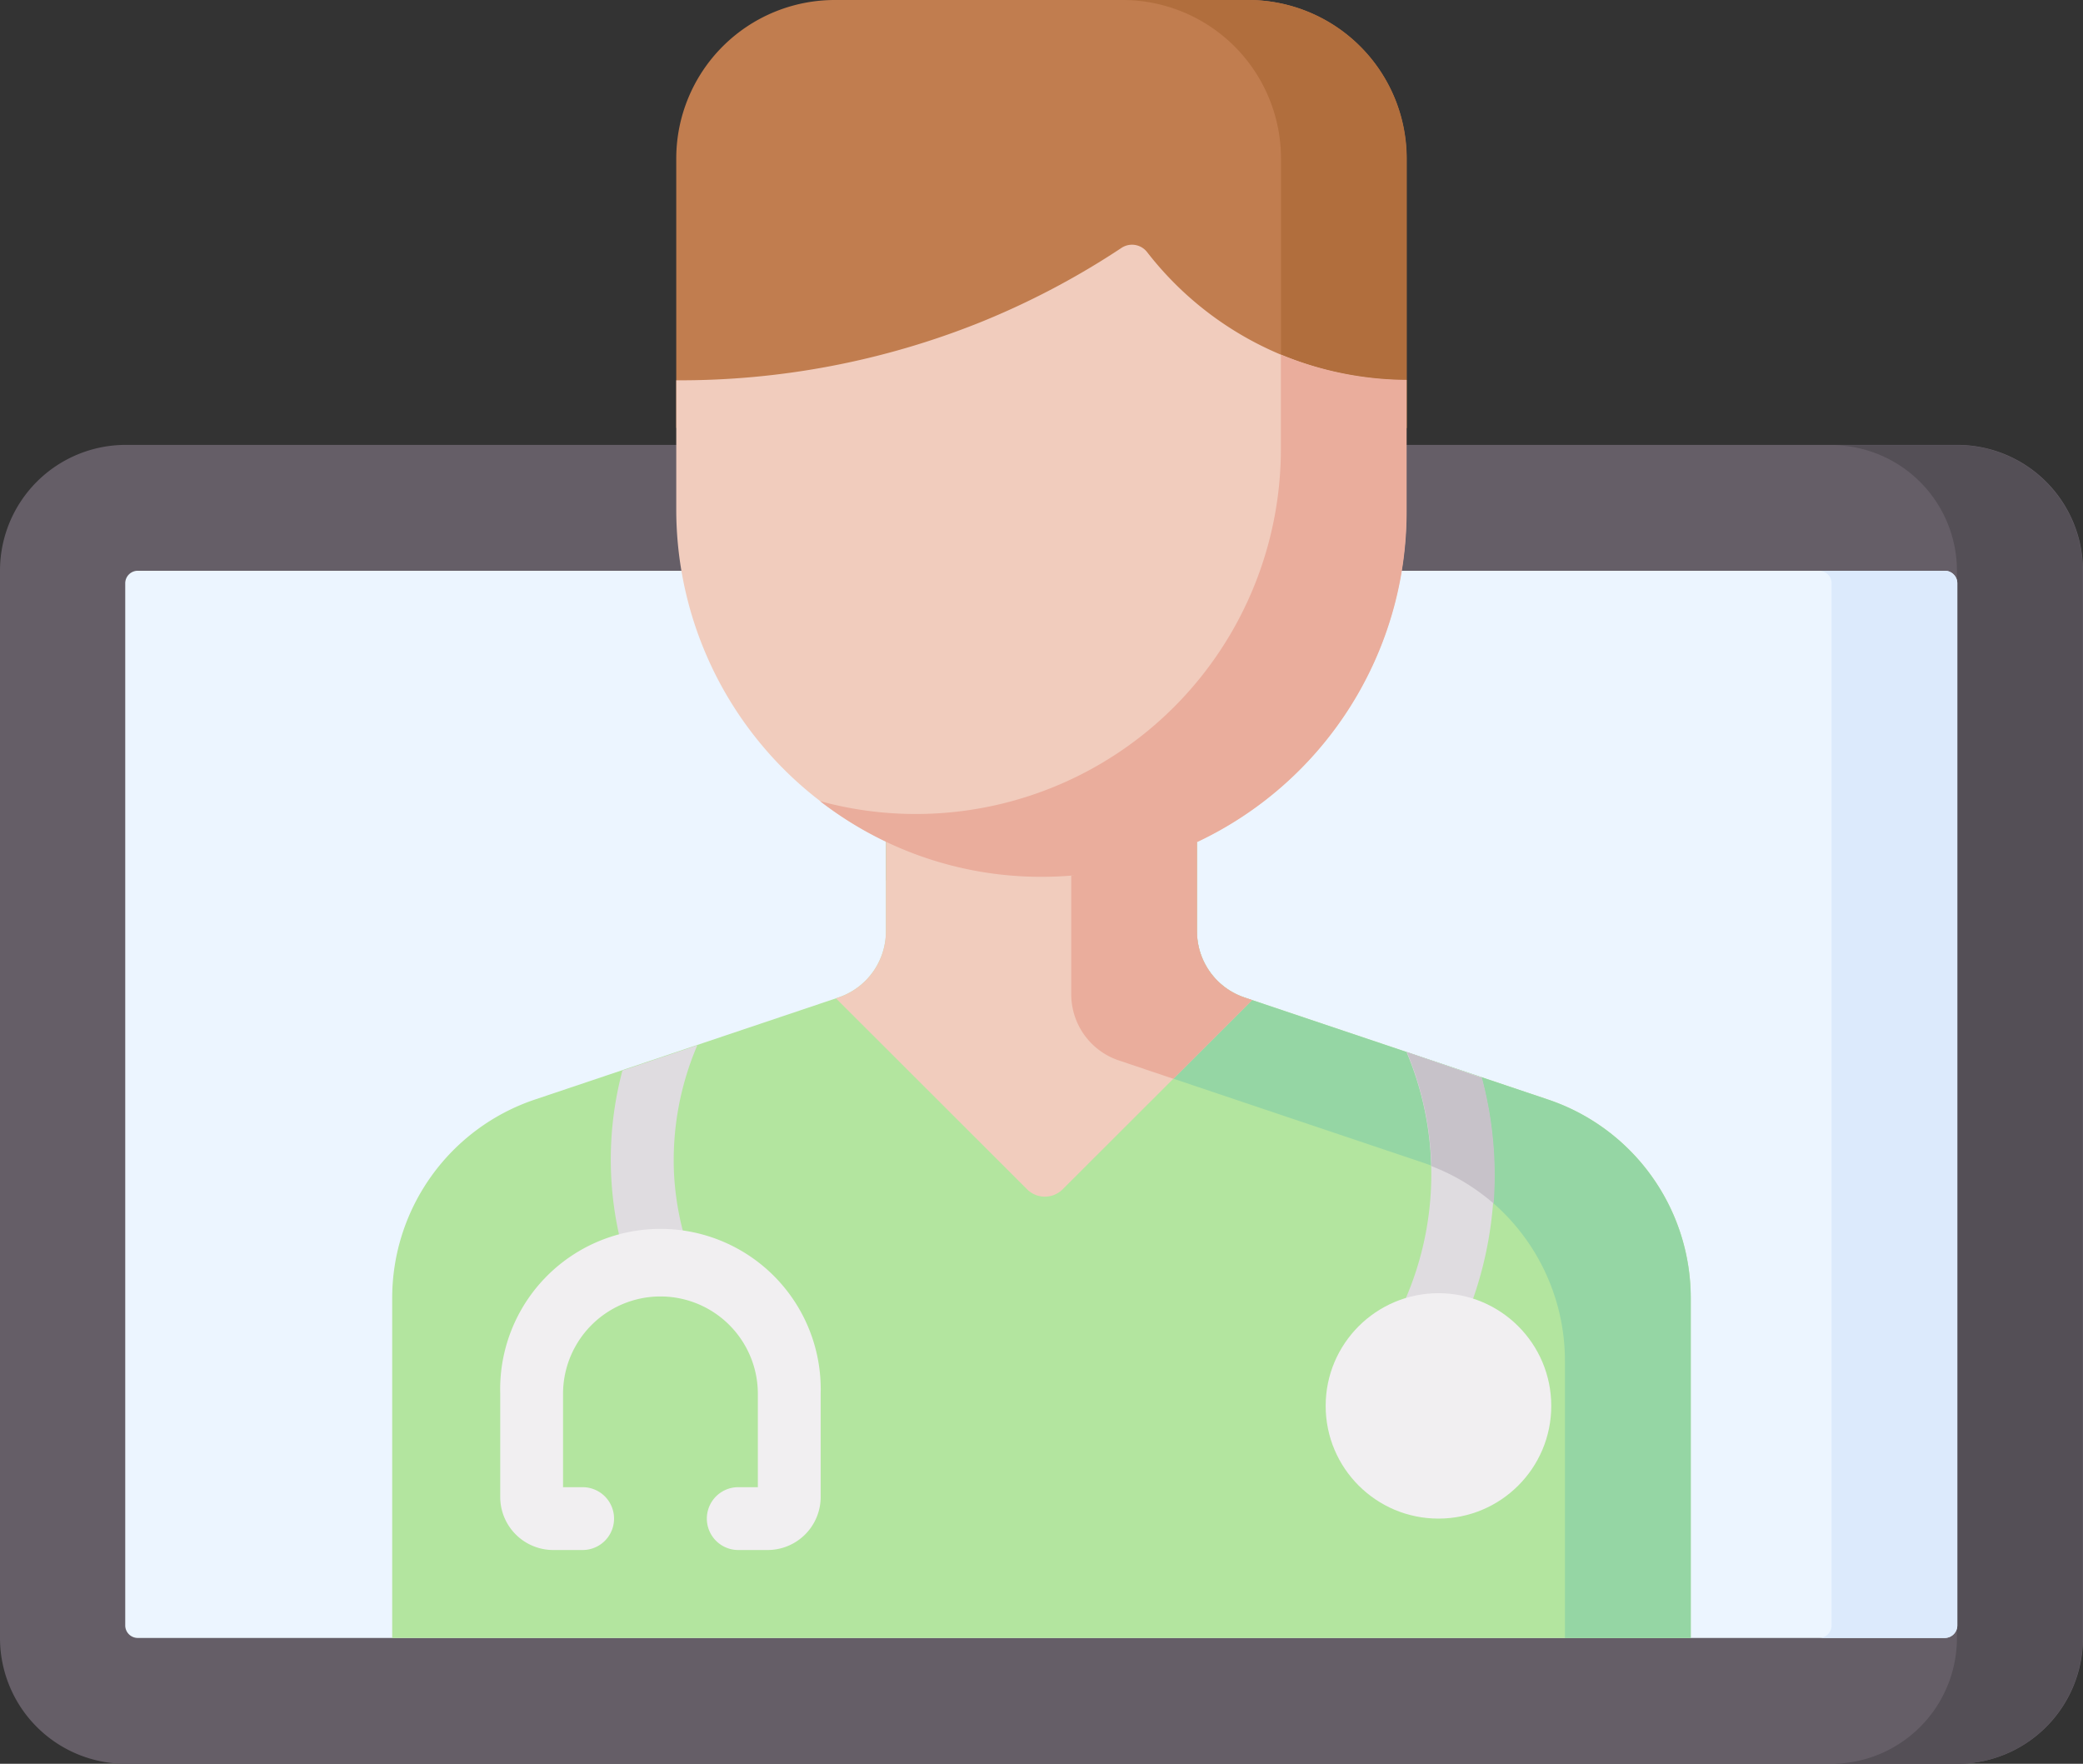 <svg id="Consult_online" data-name="Consult online" xmlns="http://www.w3.org/2000/svg" width="20.092" height="17.012" viewBox="0 0 20.092 17.012">
  <rect x="0" y="0" width="20.092" height="17.012" fill="#333333" stroke="none"/>
  <path id="Path_1818" data-name="Path 1818" d="M18.879,122.108H1.213A1.213,1.213,0,0,1,0,120.9V110.6a1.213,1.213,0,0,1,1.213-1.213H18.879a1.213,1.213,0,0,1,1.213,1.213V120.9A1.213,1.213,0,0,1,18.879,122.108Z" transform="translate(0 -105.096)" fill="#655e67"/>
  <path id="Path_1819" data-name="Path 1819" d="M451.4,109.388H450.19A1.213,1.213,0,0,1,451.4,110.6v10.294a1.213,1.213,0,0,1-1.213,1.213H451.4a1.213,1.213,0,0,0,1.213-1.213V110.6A1.213,1.213,0,0,0,451.4,109.388Z" transform="translate(-432.524 -105.095)" fill="#544f56"/>
  <path id="Path_1820" data-name="Path 1820" d="M30.9,150.465V140.414a.121.121,0,0,1,.121-.121H48.45a.121.121,0,0,1,.121.121v10.051a.121.121,0,0,1-.121.121H31.026A.121.121,0,0,1,30.9,150.465Z" transform="translate(-29.692 -134.788)" fill="#ecf5ff"/>
  <path id="Path_1821" data-name="Path 1821" d="M448.312,140.294H447.1a.121.121,0,0,1,.121.121v10.051a.121.121,0,0,1-.121.121h1.213a.121.121,0,0,0,.121-.121V140.415A.121.121,0,0,0,448.312,140.294Z" transform="translate(-429.554 -134.789)" fill="#dceafc"/>
  <g id="Group_17019" data-name="Group 17019" transform="translate(3.783)">
    <g id="Group_17018" data-name="Group 17018">
      <path id="Path_1824" data-name="Path 1824" d="M108.927,208.888v-3.279a2.02,2.02,0,0,0-1.377-1.915l-2.927-.984a.673.673,0,0,1-.459-.638v-1.1h-3v1.1a.673.673,0,0,1-.459.638l-2.927.984a2.02,2.02,0,0,0-1.377,1.915v3.279Z" transform="translate(-96.401 -193.089)" fill="#b3e59f"/>
      <g id="Group_17013" data-name="Group 17013" transform="translate(4.763 7.887)">
        <path id="Path_1825" data-name="Path 1825" d="M224.164,203.694l-2.927-.984a.673.673,0,0,1-.459-.638v-1.1h-3v.606h1.787v1.1a.673.673,0,0,0,.459.638l2.927.984a2.02,2.02,0,0,1,1.377,1.915v2.673h1.213v-3.279A2.02,2.02,0,0,0,224.164,203.694Z" transform="translate(-217.779 -200.976)" fill="#95d6a4"/>
      </g>
      <path id="Path_1826" data-name="Path 1826" d="M205.5,202.718l1.844,1.842a.243.243,0,0,0,.343,0l1.827-1.825-.073-.025a.673.673,0,0,1-.459-.638v-1.1h-3v1.1a.673.673,0,0,1-.459.638Z" transform="translate(-201.22 -193.089)" fill="#f1ccbd"/>
      <path id="Path_1827" data-name="Path 1827" d="M263.315,202.679a.673.673,0,0,0,.459.638l.526.177.76-.759-.073-.025a.673.673,0,0,1-.459-.638v-1.1h-1.213v1.7Z" transform="translate(-256.765 -193.089)" fill="#eaad9c"/>
      <g id="Group_17016" data-name="Group 17016" transform="translate(2.74)">
        <path id="Path_1828" data-name="Path 1828" d="M173.281,4.127h-7.045v-2.6A1.529,1.529,0,0,1,167.765,0h3.986a1.529,1.529,0,0,1,1.529,1.529v2.6Z" transform="translate(-166.236 0)" fill="#c17d4f"/>
        <path id="Path_1829" data-name="Path 1829" d="M277.1,0h-1.213a1.529,1.529,0,0,1,1.529,1.529v2.6h1.213v-2.6A1.529,1.529,0,0,0,277.1,0Z" transform="translate(-271.583)" fill="#b16e3d"/>
        <g id="Group_17014" data-name="Group 17014" transform="translate(0 2.36)">
          <path id="Path_1830" data-name="Path 1830" d="M169.746,66.251a3.545,3.545,0,0,1-3.51-3.557V61.461a7.771,7.771,0,0,0,2.924-.556,7.658,7.658,0,0,0,1.372-.722.184.184,0,0,1,.246.042,3.19,3.19,0,0,0,2.5,1.236v1.27a3.519,3.519,0,0,1-2.023,3.185,1.607,1.607,0,0,1-.7-.007s-.324.315-.523.33Q169.893,66.251,169.746,66.251Z" transform="translate(-166.236 -60.153)" fill="#f1ccbd"/>
        </g>
        <g id="Group_17015" data-name="Group 17015" transform="translate(1.387 3.42)">
          <path id="Path_1831" data-name="Path 1831" d="M206.038,87.156v.912a3.521,3.521,0,0,1-3.535,3.519,3.483,3.483,0,0,1-.91-.124,3.477,3.477,0,0,0,2.123.73,3.521,3.521,0,0,0,3.535-3.519V87.4A3.229,3.229,0,0,1,206.038,87.156Z" transform="translate(-201.593 -87.156)" fill="#eaad9c"/>
        </g>
      </g>
      <path id="Path_1832" data-name="Path 1832" d="M344.229,261.445a.3.3,0,0,0,.4-.148,3.63,3.63,0,0,0,.212-2.462l-.722-.243a3.03,3.03,0,0,1-.041,2.451A.3.3,0,0,0,344.229,261.445Z" transform="translate(-334.335 -248.445)" fill="#dfdce0"/>
      <path id="Path_1833" data-name="Path 1833" d="M345.806,258.592a3.062,3.062,0,0,1,.237,1.1,2.018,2.018,0,0,1,.6.361c.005-.071.009-.141.01-.212a3.656,3.656,0,0,0-.123-1Z" transform="translate(-336.019 -248.445)" fill="#c7c2c9"/>
      <path id="Path_1834" data-name="Path 1834" d="M150.325,259.068a.3.3,0,0,0,.286.2.308.308,0,0,0,.286-.4,2.754,2.754,0,0,1-.156-.789,2.814,2.814,0,0,1,.225-1.229l-.722.243a3.333,3.333,0,0,0,.081,1.978Z" transform="translate(-148.023 -246.768)" fill="#dfdce0"/>
      <g id="Group_17017" data-name="Group 17017" transform="translate(1.042 11.895)">
        <path id="Path_1835" data-name="Path 1835" d="M125.54,306.18h-.283a.3.3,0,0,1,0-.606h.189v-.9a.939.939,0,1,0-1.879,0v.9h.189a.3.3,0,0,1,0,.606h-.283a.512.512,0,0,1-.512-.512v-1a1.546,1.546,0,1,1,3.091,0v1A.512.512,0,0,1,125.54,306.18Z" transform="translate(-122.961 -303.125)" fill="#f1eff1"/>
      </g>
      <ellipse id="Ellipse_143" data-name="Ellipse 143" cx="1.088" cy="1.087" rx="1.088" ry="1.087" transform="translate(9.004 12.473)" fill="#f1eff1"/>
    </g>
  </g>
</svg>
